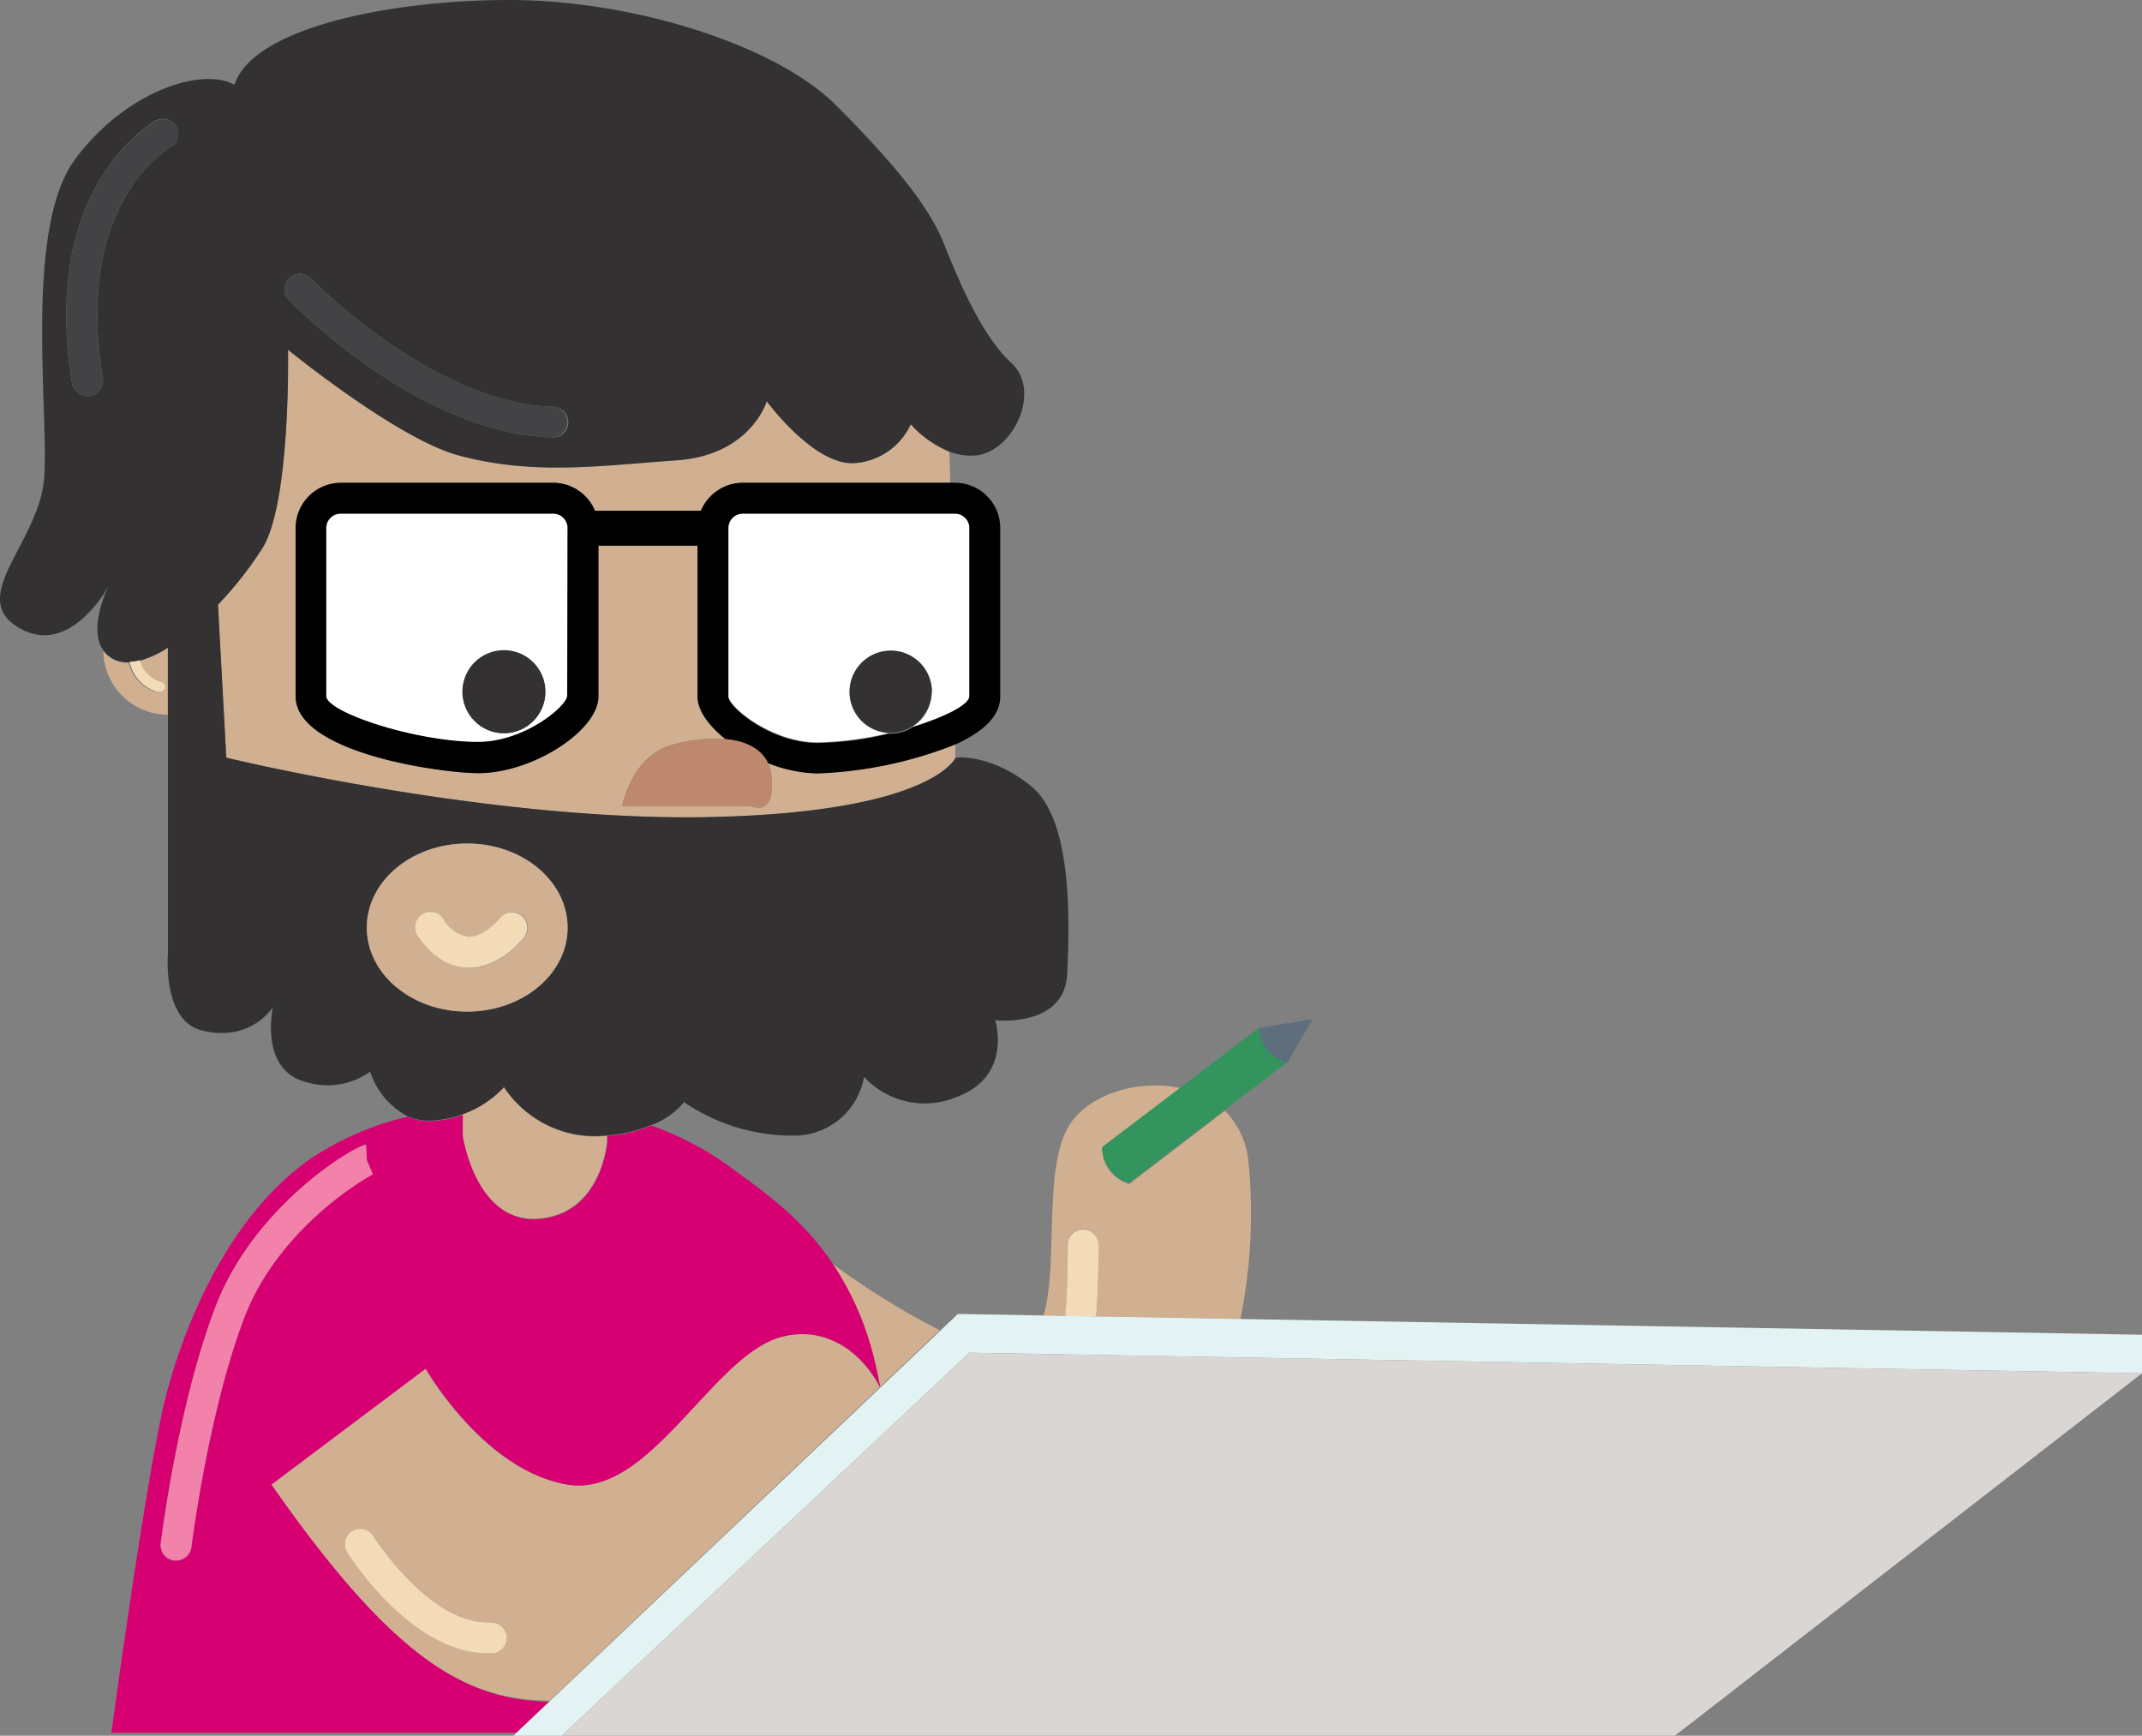 <svg xmlns="http://www.w3.org/2000/svg" viewBox="0 0 208.24 168.73"><rect x="0" y="0" width="208.24" height="168.73" fill="#808080" stroke="none"/><defs><style>.cls-1{fill:#d1b091;}.cls-2{fill:#d70073;}.cls-3{fill:#fff;}.cls-4{fill:#333132;}.cls-5{fill:#f282a9;}.cls-6{fill:#f4dbb8;}.cls-7{fill:#bd886d;}.cls-8{fill:#34945e;}.cls-9{fill:#5f6e7d;}.cls-10{fill:#e3f3f3;}.cls-11{fill:#d9d6d3;}.cls-12{fill:#434345;}</style></defs><title>draw-jp</title><g id="Capa_2" data-name="Capa 2"><g id="Capa_1-2" data-name="Capa 1"><path class="cls-1" d="M103.79,121a1.51,1.51,0,0,1,1.49-1.52h0a1.51,1.51,0,0,1,1.5,1.49c0,1.82,0,4.32-.19,7l14,.25a51.71,51.71,0,0,0,.77-15.43,8.11,8.11,0,0,0-2.28-4.81l-9.26,7.09-.12,0a3.64,3.64,0,0,1-2.55-3.47l7.66-5.82c-4-.87-8.57.48-10.61,3.24-2.94,4-1.21,13.72-2.76,18.89l2.15,0C103.72,125.78,103.81,123.46,103.79,121Z"/><path class="cls-1" d="M85.55,134.9c-1.74-3.42-5.21-6-9.41-5-6.81,1.58-12.85,15.74-21,14.41s-13.79-11.27-13.79-11.27l-15,11.27c11.6,16.6,18.62,21,27.1,21l37.91-36a72.73,72.73,0,0,1-10.46-6.49,28.8,28.8,0,0,1,3.85,8.59C85.05,132.43,85.31,133.6,85.55,134.9ZM47.83,160.71h-.41c-7.47,0-13.41-9.41-13.67-9.81a1.5,1.5,0,1,1,2.55-1.59c.05.09,5.47,8.63,11.39,8.39a1.5,1.5,0,1,1,.14,3Z"/><path class="cls-2" d="M26.39,144.32l15-11.27s5.69,9.93,13.79,11.27,14.15-12.83,21-14.41c4.2-1,7.67,1.57,9.41,5-.24-1.3-.5-2.47-.76-3.44a28.8,28.8,0,0,0-3.85-8.59c-3.16-4.73-7.13-7.29-10.18-9.57a30.59,30.59,0,0,0-7.46-3.89,14.08,14.08,0,0,1-4.3,1V111s-.5,7-6.63,7.5-7.37-8-7.37-8v-2.14a10.55,10.55,0,0,1-3,.62,5.16,5.16,0,0,1-2.39-.43,28.85,28.85,0,0,0-9.32,4c-8,5.5-12.32,16-14.16,23s-5.34,32.89-5.34,32.89H50.32l3.17-3C45,165.29,38,160.92,26.39,144.32Zm-7.78,6.07a1.5,1.5,0,0,1-1.49,1.32l-.18,0A1.5,1.5,0,0,1,15.63,150c.07-.54,1.68-13.42,5.3-22.93,3.8-10,13.71-15.75,14.65-15.8l.08,1.5-1.18.92,1.18-.92.59,1.37c-.08,0-9.07,4.93-12.52,14S18.63,150.26,18.61,150.39Z"/><path class="cls-1" d="M88.54,41.25A6.5,6.5,0,0,1,83.29,45c-4,.5-8.75-6-8.75-6s-1.5,5.25-8.75,5.75-13.87,1.55-21.25-.5C38.56,42.59,28,34,28,34s.25,14.75-2.5,19.25a35.35,35.35,0,0,1-4.34,5.53L22,73.65s25.75,6.28,47.25,5.78c20.82-.49,23.48-5.44,23.63-5.76V72.34a40.32,40.32,0,0,1-13.41,2.82,13.69,13.69,0,0,1-4.79-1A3.77,3.77,0,0,1,75,75.45c.41,4.11-2,2.9-2,2.9H60.48s.87-4.74,4.71-5.9a14.63,14.63,0,0,1,5.35-.59c-1.64-1.3-2.73-2.79-2.73-4.17V53.05H58.18V67.69c0,3.35-6.43,7.47-11.66,7.47-3.62,0-17.78-2-17.78-7.47V51.33a4.41,4.41,0,0,1,4.4-4.4H53.79a4.4,4.4,0,0,1,4.05,2.72h10.3a4.42,4.42,0,0,1,4.06-2.72H92.39c0-1.08-.08-2.1-.11-3A10.55,10.55,0,0,1,88.54,41.25Z"/><path class="cls-1" d="M49,105.68a10.16,10.16,0,0,1-4,2.63v2.14s1.25,8.5,7.37,8S59,111,59,111v-.58l-.77.06A10.61,10.61,0,0,1,49,105.68Z"/><path class="cls-3" d="M53.79,49.93H33.14a1.4,1.4,0,0,0-1.4,1.4V67.69c0,1.58,8.69,4.47,14.78,4.47,4.45,0,8.57-3.41,8.66-4.47V51.33A1.4,1.4,0,0,0,53.79,49.93ZM49,71.28a4,4,0,1,1,4-4A4,4,0,0,1,49,71.28Z"/><path class="cls-3" d="M70.81,51.33V67.69c.09,1.06,4.21,4.47,8.66,4.47a31.53,31.53,0,0,0,6.92-.9,4,4,0,1,1,2.34-.62c3.13-.94,5.51-2.12,5.51-3V51.33a1.4,1.4,0,0,0-1.39-1.4H72.2A1.4,1.4,0,0,0,70.81,51.33Z"/><path d="M68.14,49.65H57.84a4.4,4.4,0,0,0-4.05-2.72H33.14a4.41,4.41,0,0,0-4.4,4.4V67.69c0,5.52,14.16,7.47,17.78,7.47,5.23,0,11.66-4.12,11.66-7.47V53.05h9.63V67.69c0,1.38,1.09,2.87,2.73,4.17,1.85.18,3.45.87,4.14,2.33a13.69,13.69,0,0,0,4.79,1,40.32,40.32,0,0,0,13.41-2.82c2.52-1.14,4.36-2.66,4.36-4.65V51.33a4.4,4.4,0,0,0-4.39-4.4H72.2A4.42,4.42,0,0,0,68.14,49.65Zm-13,18c-.09,1.06-4.21,4.47-8.66,4.47-6.09,0-14.78-2.89-14.78-4.47V51.33a1.4,1.4,0,0,1,1.4-1.4H53.79a1.4,1.4,0,0,1,1.39,1.4ZM92.85,49.93a1.4,1.4,0,0,1,1.39,1.4V67.69c0,.83-2.38,2-5.51,3a4,4,0,0,1-2.16.64l-.18,0a31.53,31.53,0,0,1-6.92.9c-4.45,0-8.57-3.41-8.66-4.47V51.33a1.4,1.4,0,0,1,1.39-1.4Z"/><circle class="cls-4" cx="48.99" cy="67.24" r="4.04"/><path class="cls-4" d="M90.6,67.24a4,4,0,1,0-4.21,4l.18,0a4.06,4.06,0,0,0,4-4Z"/><path class="cls-1" d="M13.55,64.22a2.92,2.92,0,0,0,2,2.09.5.5,0,0,1-.15,1l-.15,0a3.94,3.94,0,0,1-2.75-2.9,3.37,3.37,0,0,1-1-.12,2.81,2.81,0,0,1-1.45-1,6.25,6.25,0,0,0,6.25,6.18V62.94A9.51,9.51,0,0,1,13.55,64.22Z"/><path class="cls-4" d="M45,108.31a10.16,10.16,0,0,0,4-2.63,10.61,10.61,0,0,0,9.23,4.75l.77-.06a14.08,14.08,0,0,0,4.3-1,7.39,7.39,0,0,0,3.2-2.23,18.64,18.64,0,0,0,10.75,3.25A6.88,6.88,0,0,0,84,104.68a8,8,0,0,0,8.89,2c5.61-2,3.86-7.5,3.86-7.5s6.75.75,7-4.5.5-15-3.5-18.25-7.36-2.77-7.36-2.77h0c-.15.32-2.81,5.27-23.63,5.76C47.75,79.93,22,73.65,22,73.65l-.8-14.87a35.35,35.35,0,0,0,4.34-5.53C28.29,48.75,28,34,28,34s10.52,8.59,16.5,10.25c7.38,2,14,1,21.25.5S74.54,39,74.54,39s4.75,6.5,8.75,6a6.5,6.5,0,0,0,5.25-3.75,10.55,10.55,0,0,0,3.74,2.64,5.53,5.53,0,0,0,2.76.36c3.5-.5,6.25-6.25,3.25-9S93,26.75,91.68,23.5s-4.39-7.25-10.39-13.25S61.29,0,49.54,0s-25,2.75-26.75,8.25c-3-1.75-10.5.5-15.5,7.25s-2.5,24.75-3,31S-3.21,58,1.79,61s8.75-4,8.75-4-2.07,4.16-.45,6.27a2.81,2.81,0,0,0,1.45,1,3.37,3.37,0,0,0,1,.12,4.57,4.57,0,0,0,1-.15,9.51,9.51,0,0,0,2.79-1.28V92.68s-.59,6.55,3.32,7.5c4.84,1.16,6.89-2.31,6.89-2.31s-1.4,6.13,3.2,7.31a7.15,7.15,0,0,0,6.25-1,7.48,7.48,0,0,0,3.61,4.32,5.16,5.16,0,0,0,2.39.43A10.55,10.55,0,0,0,45,108.31ZM45.42,82c5.39,0,9.76,3.66,9.76,8.17s-4.37,8.16-9.76,8.16-9.76-3.65-9.76-8.16S40,82,45.42,82Zm8.29-39.48h0C40.74,42.18,28.51,29.6,28,29.07A1.5,1.5,0,0,1,30.16,27c.12.12,11.9,12.23,23.59,12.54a1.5,1.5,0,0,1,0,3ZM10,36.79a1.5,1.5,0,0,1-1.24,1.72l-.24,0A1.49,1.49,0,0,1,7,37.27C3.88,18.11,14.7,12,15.16,11.71a1.52,1.52,0,0,1,2,.6,1.5,1.5,0,0,1-.59,2C16.2,14.57,7.21,19.86,10,36.79Z"/><path class="cls-1" d="M45.42,98.34c5.39,0,9.76-3.65,9.76-8.16S50.81,82,45.42,82s-9.76,3.66-9.76,8.17S40,98.34,45.42,98.34ZM41,88.94a1.5,1.5,0,0,1,2.09.39,3.34,3.34,0,0,0,2.4,1.75c1.33,0,2.7-1.31,3.12-1.83A1.5,1.5,0,0,1,51,91.1c-.24.31-2.41,3-5.41,3h-.15C43.58,94,42,93,40.61,91A1.5,1.5,0,0,1,41,88.94Z"/><path class="cls-5" d="M36.25,114.16l-.59-1.37-1.18.92,1.18-.92-.08-1.5c-.94,0-10.85,5.79-14.65,15.8-3.62,9.51-5.23,22.39-5.3,22.93a1.5,1.5,0,0,0,1.31,1.67l.18,0a1.5,1.5,0,0,0,1.49-1.32c0-.13,1.63-13.06,5.12-22.23S36.17,114.2,36.25,114.16Z"/><path class="cls-6" d="M15.3,67.27l.15,0a.5.5,0,0,0,.15-1,2.92,2.92,0,0,1-2-2.09,4.57,4.57,0,0,1-1,.15A3.94,3.94,0,0,0,15.3,67.27Z"/><path class="cls-6" d="M45.41,94.08h.15c3,0,5.17-2.67,5.41-3a1.5,1.5,0,0,0-2.36-1.85c-.42.52-1.79,1.88-3.12,1.83a3.34,3.34,0,0,1-2.4-1.75A1.5,1.5,0,0,0,40.61,91C42,93,43.58,94,45.41,94.08Z"/><path class="cls-7" d="M70.54,71.86a14.63,14.63,0,0,0-5.35.59c-3.84,1.16-4.71,5.9-4.71,5.9H73s2.43,1.21,2-2.9a3.77,3.77,0,0,0-.35-1.26C74,72.73,72.39,72,70.54,71.86Z"/><path class="cls-8" d="M109.67,115l.12,0,9.26-7.09,6.07-4.64-.64-.29a3.46,3.46,0,0,1-2-3.14h0l-7.67,5.84-7.66,5.82A3.64,3.64,0,0,0,109.67,115Z"/><path class="cls-9" d="M124.48,103.05l.64.29,2.5-4.27-5.17.84h0A3.46,3.46,0,0,0,124.48,103.05Z"/><path class="cls-6" d="M47.69,157.71c-5.92.24-11.34-8.3-11.39-8.39a1.5,1.5,0,1,0-2.55,1.59c.26.4,6.2,9.81,13.67,9.81h.41a1.5,1.5,0,1,0-.14-3Z"/><path class="cls-6" d="M106.79,121a1.51,1.51,0,0,0-1.5-1.49h0a1.51,1.51,0,0,0-1.49,1.52c0,2.46-.07,4.78-.23,6.92l3,0C106.77,125.29,106.8,122.79,106.79,121Z"/><polygon class="cls-10" points="120.56 128.22 106.6 127.97 103.56 127.92 101.41 127.88 93.12 127.73 91.41 129.36 53.49 165.33 50.31 168.34 49.91 168.73 54.61 168.73 94.24 131.5 208.24 133.5 208.24 129.75 120.56 128.22"/><polygon class="cls-11" points="94.24 131.5 54.61 168.73 158.12 168.73 162.83 168.73 208.24 133.5 94.24 131.5"/><path class="cls-12" d="M53.75,39.53C42.06,39.22,30.28,27.11,30.16,27A1.5,1.5,0,0,0,28,29.07c.51.53,12.74,13.11,25.67,13.46h0a1.5,1.5,0,0,0,0-3Z"/><path class="cls-12" d="M16.61,14.34a1.5,1.5,0,0,0,.59-2,1.52,1.52,0,0,0-2-.6C14.7,12,3.88,18.11,7,37.27A1.49,1.49,0,0,0,8.5,38.53l.24,0A1.5,1.5,0,0,0,10,36.79C7.21,19.86,16.2,14.57,16.61,14.34Z"/></g></g></svg>